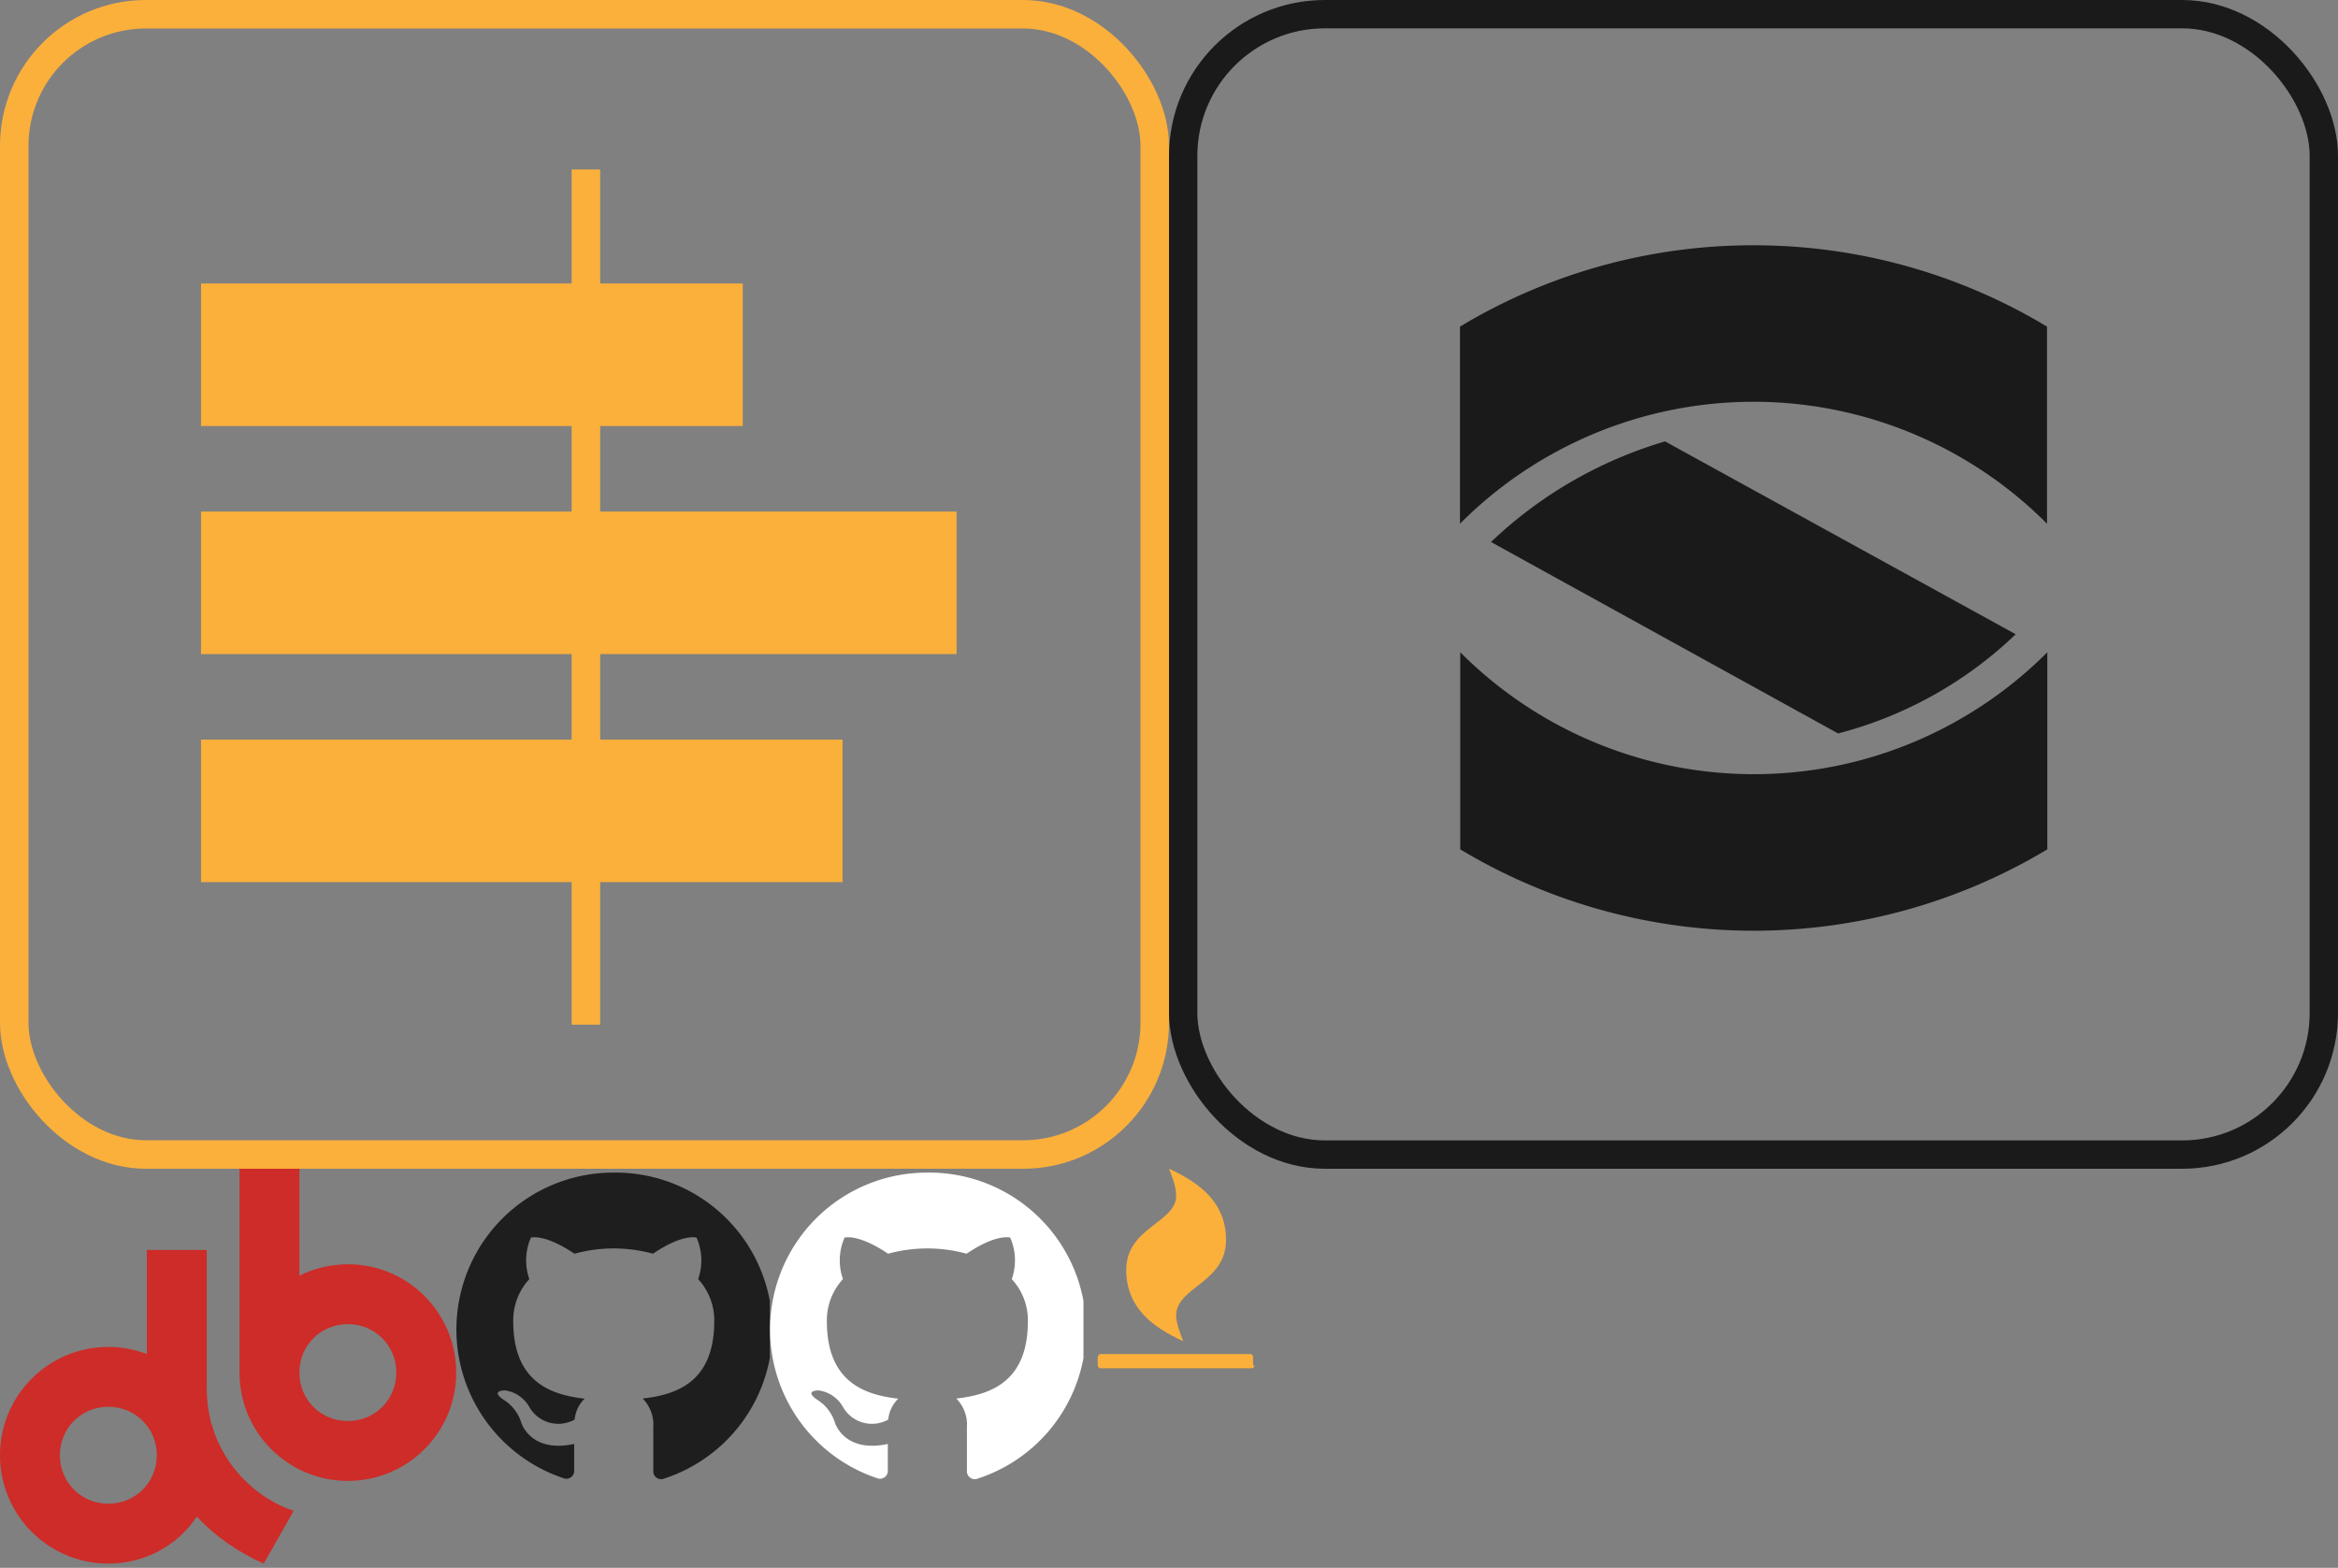 <?xml version="1.0" encoding="utf-8"?><svg width="164" height="110" viewBox="0 0 164 110" xmlns="http://www.w3.org/2000/svg" xmlns:xlink="http://www.w3.org/1999/xlink"><rect x="0" y="0" width="164" height="110" fill="#808080" stroke="none"/><svg viewBox="0 0 32 27.7" width="32" height="27.7" id="db-logo" y="82"><g fill="#cd2c28"><path d="M24.4 6.7c-1.2 0-2.4.3-3.4.8V0h-4.2v14.3c0 4.2 3.4 7.6 7.6 7.6 4.2 0 7.6-3.4 7.6-7.6 0-4.2-3.4-7.6-7.6-7.6m0 11c-1.9 0-3.4-1.5-3.4-3.4s1.5-3.4 3.4-3.4 3.4 1.5 3.4 3.4-1.5 3.4-3.4 3.4"/><path d="M14.9 18.1c0-.1-.1-.2-.1-.3-.2-.8-.3-1.6-.3-2.4V5.7h-4.2V13c-.8-.3-1.7-.5-2.7-.5-4.2 0-7.6 3.4-7.6 7.6 0 4.2 3.4 7.6 7.6 7.6 2.6 0 4.9-1.3 6.2-3.3 1.3 1.4 2.9 2.5 4.7 3.3l2.1-3.7c-2.7-.9-4.9-3.2-5.7-5.9m-7.3 5.4c-1.9 0-3.4-1.5-3.4-3.4s1.5-3.4 3.4-3.4 3.4 1.5 3.4 3.4-1.5 3.4-3.4 3.4"/></g></svg><svg viewBox="0 0 21.61 21.08" width="22" height="22" id="git-dark" x="32" y="82"><path d="M10.81 0a10.81 10.81 0 0 0-3.42 21.06.54.54 0 0 0 .74-.52V18.7c-3 .65-3.64-1.45-3.64-1.45a2.86 2.86 0 0 0-1.2-1.58c-1-.67.07-.66.07-.66a2.27 2.27 0 0 1 1.66 1.11 2.3 2.3 0 0 0 3.14.9 2.31 2.31 0 0 1 .69-1.44c-2.4-.27-4.92-1.2-4.92-5.34a4.18 4.18 0 0 1 1.11-2.9 3.89 3.89 0 0 1 .11-2.86s.91-.29 3 1.11a10.24 10.24 0 0 1 5.41 0c2.06-1.4 3-1.11 3-1.11a3.88 3.88 0 0 1 .11 2.86 4.17 4.17 0 0 1 1.11 2.9c0 4.15-2.53 5.06-4.93 5.33a2.58 2.58 0 0 1 .73 2v3a.54.54 0 0 0 .74.52A10.81 10.81 0 0 0 10.81 0" fill="#1e1e1e" fill-rule="evenodd"/></svg><svg viewBox="0 0 21.61 21.08" width="22" height="22" id="git-white" x="54" y="82"><path d="M10.81 0a10.81 10.81 0 0 0-3.42 21.06.54.54 0 0 0 .74-.52V18.7c-3 .65-3.64-1.45-3.64-1.45a2.86 2.86 0 0 0-1.2-1.58c-1-.67.07-.66.07-.66a2.27 2.27 0 0 1 1.66 1.11 2.3 2.3 0 0 0 3.14.9 2.31 2.31 0 0 1 .69-1.44c-2.4-.27-4.92-1.2-4.92-5.34a4.18 4.18 0 0 1 1.11-2.9 3.89 3.89 0 0 1 .11-2.86s.91-.29 3 1.11a10.24 10.24 0 0 1 5.41 0c2.06-1.4 3-1.11 3-1.11a3.88 3.88 0 0 1 .11 2.86 4.17 4.17 0 0 1 1.11 2.9c0 4.15-2.53 5.06-4.93 5.33a2.58 2.58 0 0 1 .73 2v3a.54.54 0 0 0 .74.52A10.81 10.81 0 0 0 10.81 0" fill="#fff" fill-rule="evenodd"/></svg><svg id="icon-flame" viewBox="0 0 13 14" width="13" height="14" x="76" y="82"><style>.dst0{fill:#fbb03b}</style><path class="dst0" d="M12 13.8c0 .1-.1.2-.2.2H1.2c-.1 0-.2-.1-.2-.2v-.5c0-.2.1-.3.2-.3h10.5c.1 0 .2.1.2.2v.6zm-5.5-3.5c0 .5.3 1.3.5 1.8-2.2-1-4-2.4-4-5 0-3 3.5-3.3 3.5-5.2C6.5 1.2 6.2.5 6 0c2.2 1 4 2.4 4 5 0 3-3.5 3.3-3.5 5.3z"/></svg><svg viewBox="0 0 82 82" width="82" height="82" id="perf-tool"><rect x="1" y="1" width="80" height="80" rx="9.23" fill="none" stroke="#fbb03b" stroke-width="2" stroke-miterlimit="10"/><path fill="#fbb03b" d="M67.1 45.89v-10h-25v-6h10v-10h-10v-8h-2v8h-26v10h26v6h-26v10h26v6h-26v10h26v10h2v-10h17v-10h-17v-6h25"/></svg><svg viewBox="0 0 82.48 82.48" width="82" height="82" id="styleguide" x="82"><rect x="1" y="1" width="80.48" height="80.48" rx="10" fill="none" stroke="#1a1a1a" stroke-width="2" stroke-miterlimit="10"/><g fill="#1a1a1a" transform="translate(-129 -2629.18)"><path d="M176.21 2680.94a28.42 28.42 0 0 0 12.53-7L164 2660.33a30.11 30.11 0 0 0-12.28 7.1z"/><path d="M179 2682.48a29.24 29.24 0 0 1-29.45-7.27v13.91a40.22 40.22 0 0 0 41.42 0v-13.91a29.31 29.31 0 0 1-11.97 7.27zM170.24 2646.49a40.07 40.07 0 0 0-20.71 5.74v13.91a29.22 29.22 0 0 1 41.42 0v-13.91a40.07 40.07 0 0 0-20.71-5.74"/></g></svg></svg>